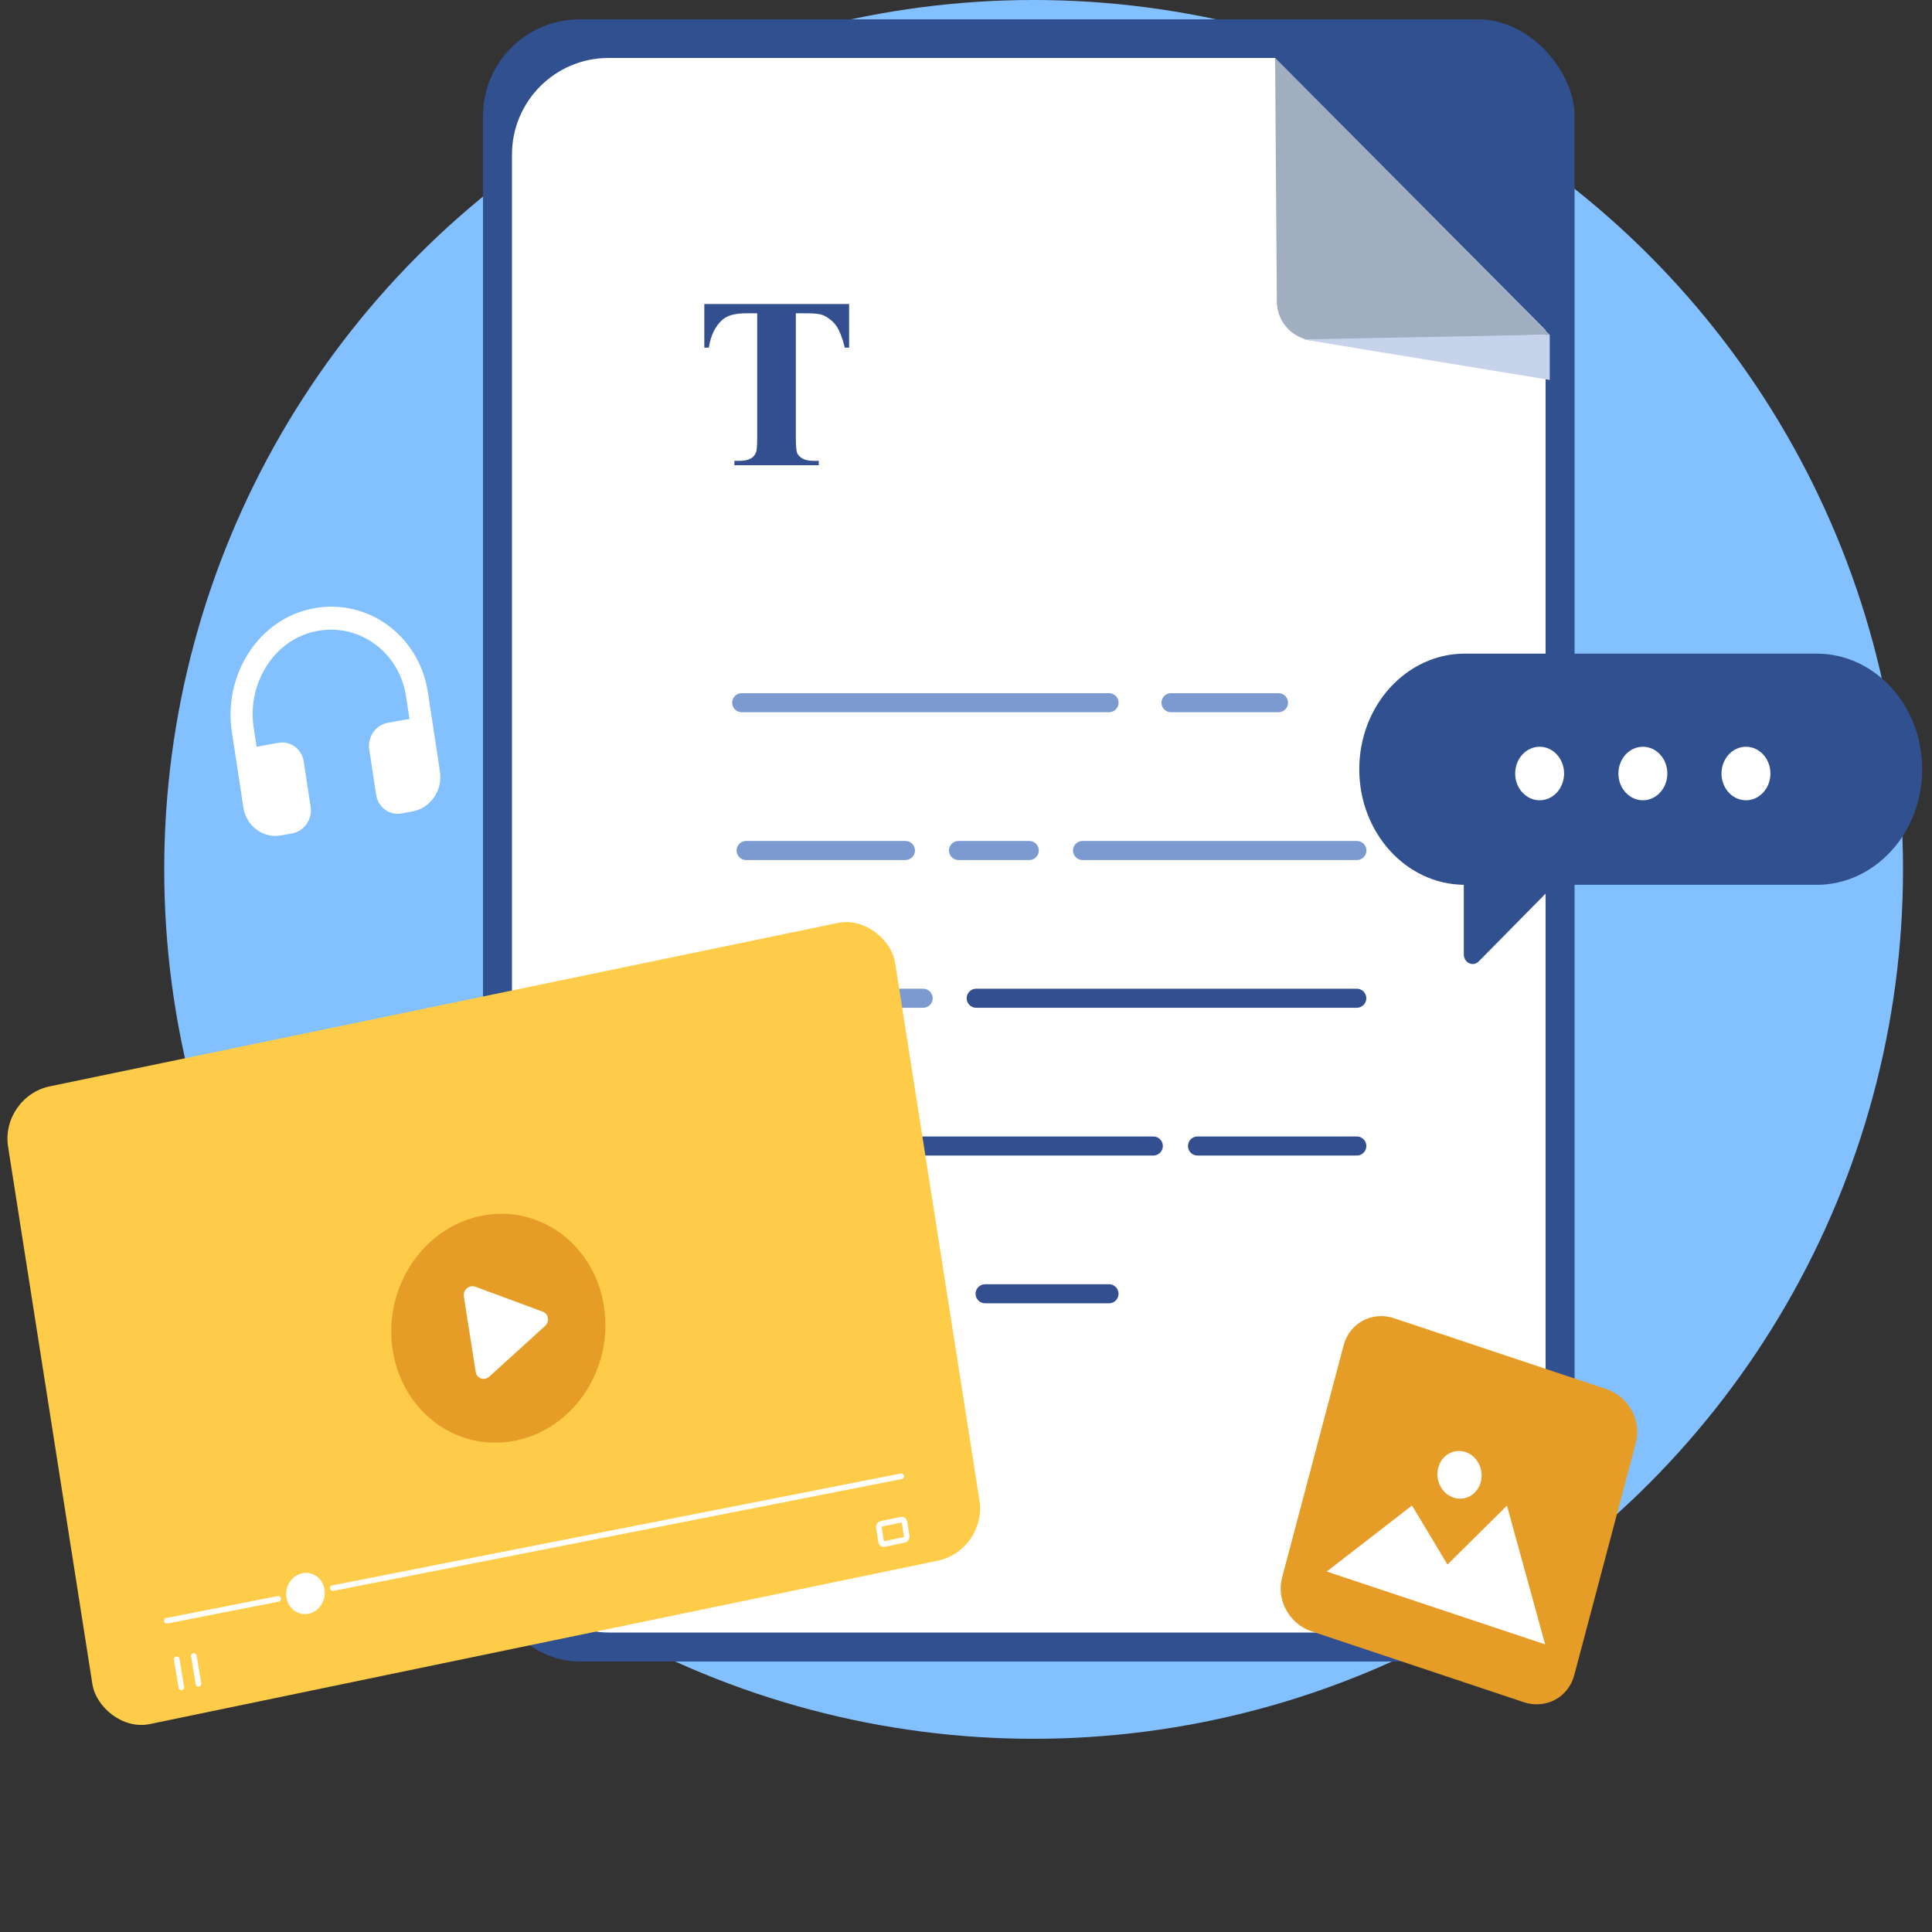 <svg width="200" height="200" viewBox="0 0 200 200" fill="none" xmlns="http://www.w3.org/2000/svg" class="InformationCard_image__1_nKL undefined"><rect x="0" y="0" width="200" height="200" fill="#333333" stroke="none"/><circle cx="107" cy="90" r="90" fill="#83C0FF"></circle><rect x="50" y="2" width="113" height="170" rx="10" fill="#31508F"></rect><rect x="53" y="6" width="107" height="163" rx="10" fill="white"></rect><path d="M132 6L132.178 31.21C132.178 33.504 134.09 35.345 136.404 35.28L160.425 34.648L132 6Z" fill="#A0AEC0"></path><path d="M160.428 39.33L134.859 35.13L160.428 34.644V39.33Z" fill="#C7D2EB"></path><path d="M160.812 35L160.812 9.032C160.812 6.761 158.794 4.937 156.351 5.002L131.5 5.5L160.812 35Z" fill="#31508F"></path><path d="M76.781 72.744H114.807" stroke="#7B9ACF" stroke-width="1.97" stroke-linecap="round"></path><path d="M121.219 72.744L132.347 72.744" stroke="#7B9ACF" stroke-width="1.97" stroke-linecap="round"></path><path d="M77.238 103.338H95.564" stroke="#7B9ACF" stroke-width="1.97" stroke-linecap="round"></path><path d="M101.055 103.338L140.455 103.338" stroke="#334F8F" stroke-width="1.97" stroke-linecap="round"></path><path d="M112.062 88.043L140.467 88.043" stroke="#7B9ACF" stroke-width="1.97" stroke-linecap="round"></path><path d="M99.223 88.043L106.553 88.043" stroke="#7B9ACF" stroke-width="1.97" stroke-linecap="round"></path><path d="M77.238 88.043L93.731 88.043" stroke="#7B9ACF" stroke-width="1.97" stroke-linecap="round"></path><path d="M123.965 118.634L140.458 118.634" stroke="#334F8F" stroke-width="1.97" stroke-linecap="round"></path><path d="M92.82 118.634L119.392 118.634" stroke="#334F8F" stroke-width="1.97" stroke-linecap="round"></path><path d="M77.238 118.634L86.401 118.634" stroke="#334F8F" stroke-width="1.97" stroke-linecap="round"></path><path d="M77.238 133.93L96.48 133.93" stroke="#334F8F" stroke-width="1.97" stroke-linecap="round"></path><path d="M101.977 133.93L114.805 133.93" stroke="#334F8F" stroke-width="1.97" stroke-linecap="round"></path><path d="M87.9 31.474V35.99H87.457C87.194 34.948 86.903 34.202 86.583 33.751C86.263 33.291 85.824 32.926 85.266 32.655C84.954 32.508 84.409 32.434 83.629 32.434H82.386V45.306C82.386 46.159 82.431 46.693 82.522 46.906C82.62 47.119 82.805 47.308 83.076 47.472C83.355 47.628 83.732 47.706 84.208 47.706H84.761V48.161H76.024V47.706H76.578C77.062 47.706 77.452 47.62 77.747 47.447C77.96 47.333 78.129 47.136 78.251 46.857C78.342 46.66 78.387 46.143 78.387 45.306V32.434H77.181C76.057 32.434 75.241 32.672 74.732 33.148C74.018 33.812 73.567 34.76 73.378 35.99H72.911V31.474H87.9Z" fill="#334F8F"></path><rect width="93.796" height="66.819" rx="5.239" transform="matrix(0.979 -0.203 0.155 0.988 0.023 113.521)" fill="#FFCC4A"></rect><ellipse cx="11.17" cy="11.768" rx="11.17" ry="11.768" transform="matrix(0.979 -0.204 0.155 0.988 38.828 128.151)" fill="#E69D28"></ellipse><ellipse cx="2.015" cy="2.122" rx="2.015" ry="2.122" transform="matrix(0.979 -0.204 0.155 0.988 29.32 163.271)" fill="white"></ellipse><path d="M34.457 164.4L93.296 152.824" stroke="white" stroke-width="0.582" stroke-linecap="round"></path><path d="M17.266 167.782L28.785 165.516" stroke="white" stroke-width="0.582" stroke-linecap="round"></path><path d="M18.293 171.767L18.773 174.662" stroke="white" stroke-width="0.582" stroke-linecap="round"></path><path d="M20.066 171.417L20.547 174.313" stroke="white" stroke-width="0.582" stroke-linecap="round"></path><rect x="0.33" y="0.228" width="2.707" height="2.111" rx="0.291" transform="matrix(0.979 -0.204 0.155 0.988 90.573 157.651)" stroke="white" stroke-width="0.582"></rect><path d="M56.193 135.787C56.794 136.009 56.919 136.811 56.425 137.261L50.661 142.501C50.147 142.969 49.352 142.707 49.246 142.034L48.019 134.207C47.913 133.534 48.578 132.968 49.203 133.199L56.193 135.787Z" fill="white"></path><path d="M166.319 143.813L144.327 136.466C142.047 135.704 139.704 136.956 139.093 139.262L132.72 163.307C132.108 165.613 133.461 168.099 135.74 168.861L157.732 176.209C160.012 176.97 162.355 175.718 162.966 173.412L169.339 149.368C169.95 147.062 168.598 144.575 166.319 143.813Z" fill="#E69D28"></path><path d="M159.952 170.22L137.344 162.686L146.171 155.848L149.841 161.961L156 155.861L159.952 170.22Z" fill="white"></path><path d="M150.463 155.03C151.679 155.436 152.944 154.71 153.29 153.408C153.635 152.106 152.929 150.721 151.713 150.315C150.497 149.908 149.232 150.635 148.887 151.937C148.542 153.239 149.247 154.624 150.463 155.03Z" fill="white"></path><path d="M31.836 63.115C26.487 64.465 23.143 70.124 23.999 75.739L25.194 83.581C25.491 85.527 27.245 86.822 29.122 86.479L30.252 86.273C31.496 86.046 32.353 84.805 32.156 83.515L31.442 78.826C31.245 77.537 30.067 76.668 28.823 76.895L26.562 77.308L26.257 75.303C25.571 70.802 28.32 66.275 32.631 65.356C37.099 64.408 41.329 67.455 42.032 72.074L42.39 74.418L40.129 74.831C38.885 75.058 38.028 76.299 38.225 77.588L38.94 82.277C39.136 83.567 40.314 84.436 41.558 84.209L42.688 84.002C44.565 83.66 45.841 81.812 45.544 79.867L44.294 71.661C43.37 65.6 37.699 61.636 31.836 63.115Z" fill="white"></path><path d="M188.05 67.663H151.645C145.607 67.663 140.711 73.022 140.711 79.63C140.711 86.196 145.544 91.528 151.531 91.594V98.787C151.531 99.666 152.488 100.122 153.076 99.525L160.898 91.597H188.05C194.088 91.597 198.984 86.239 198.984 79.63C198.984 73.022 194.088 67.663 188.05 67.663Z" fill="#31508F"></path><path d="M180.741 82.845C179.343 82.845 178.209 81.604 178.209 80.074C178.209 78.543 179.343 77.303 180.741 77.303C182.14 77.303 183.273 78.543 183.273 80.074C183.273 81.604 182.14 82.845 180.741 82.845Z" fill="white"></path><path d="M170.07 82.845C168.671 82.845 167.537 81.604 167.537 80.074C167.537 78.543 168.671 77.303 170.07 77.303C171.468 77.303 172.602 78.543 172.602 80.074C172.602 81.604 171.468 82.845 170.07 82.845Z" fill="white"></path><path d="M159.382 82.845C157.984 82.845 156.85 81.604 156.85 80.074C156.85 78.543 157.984 77.303 159.382 77.303C160.78 77.303 161.914 78.543 161.914 80.074C161.914 81.604 160.78 82.845 159.382 82.845Z" fill="white"></path></svg>